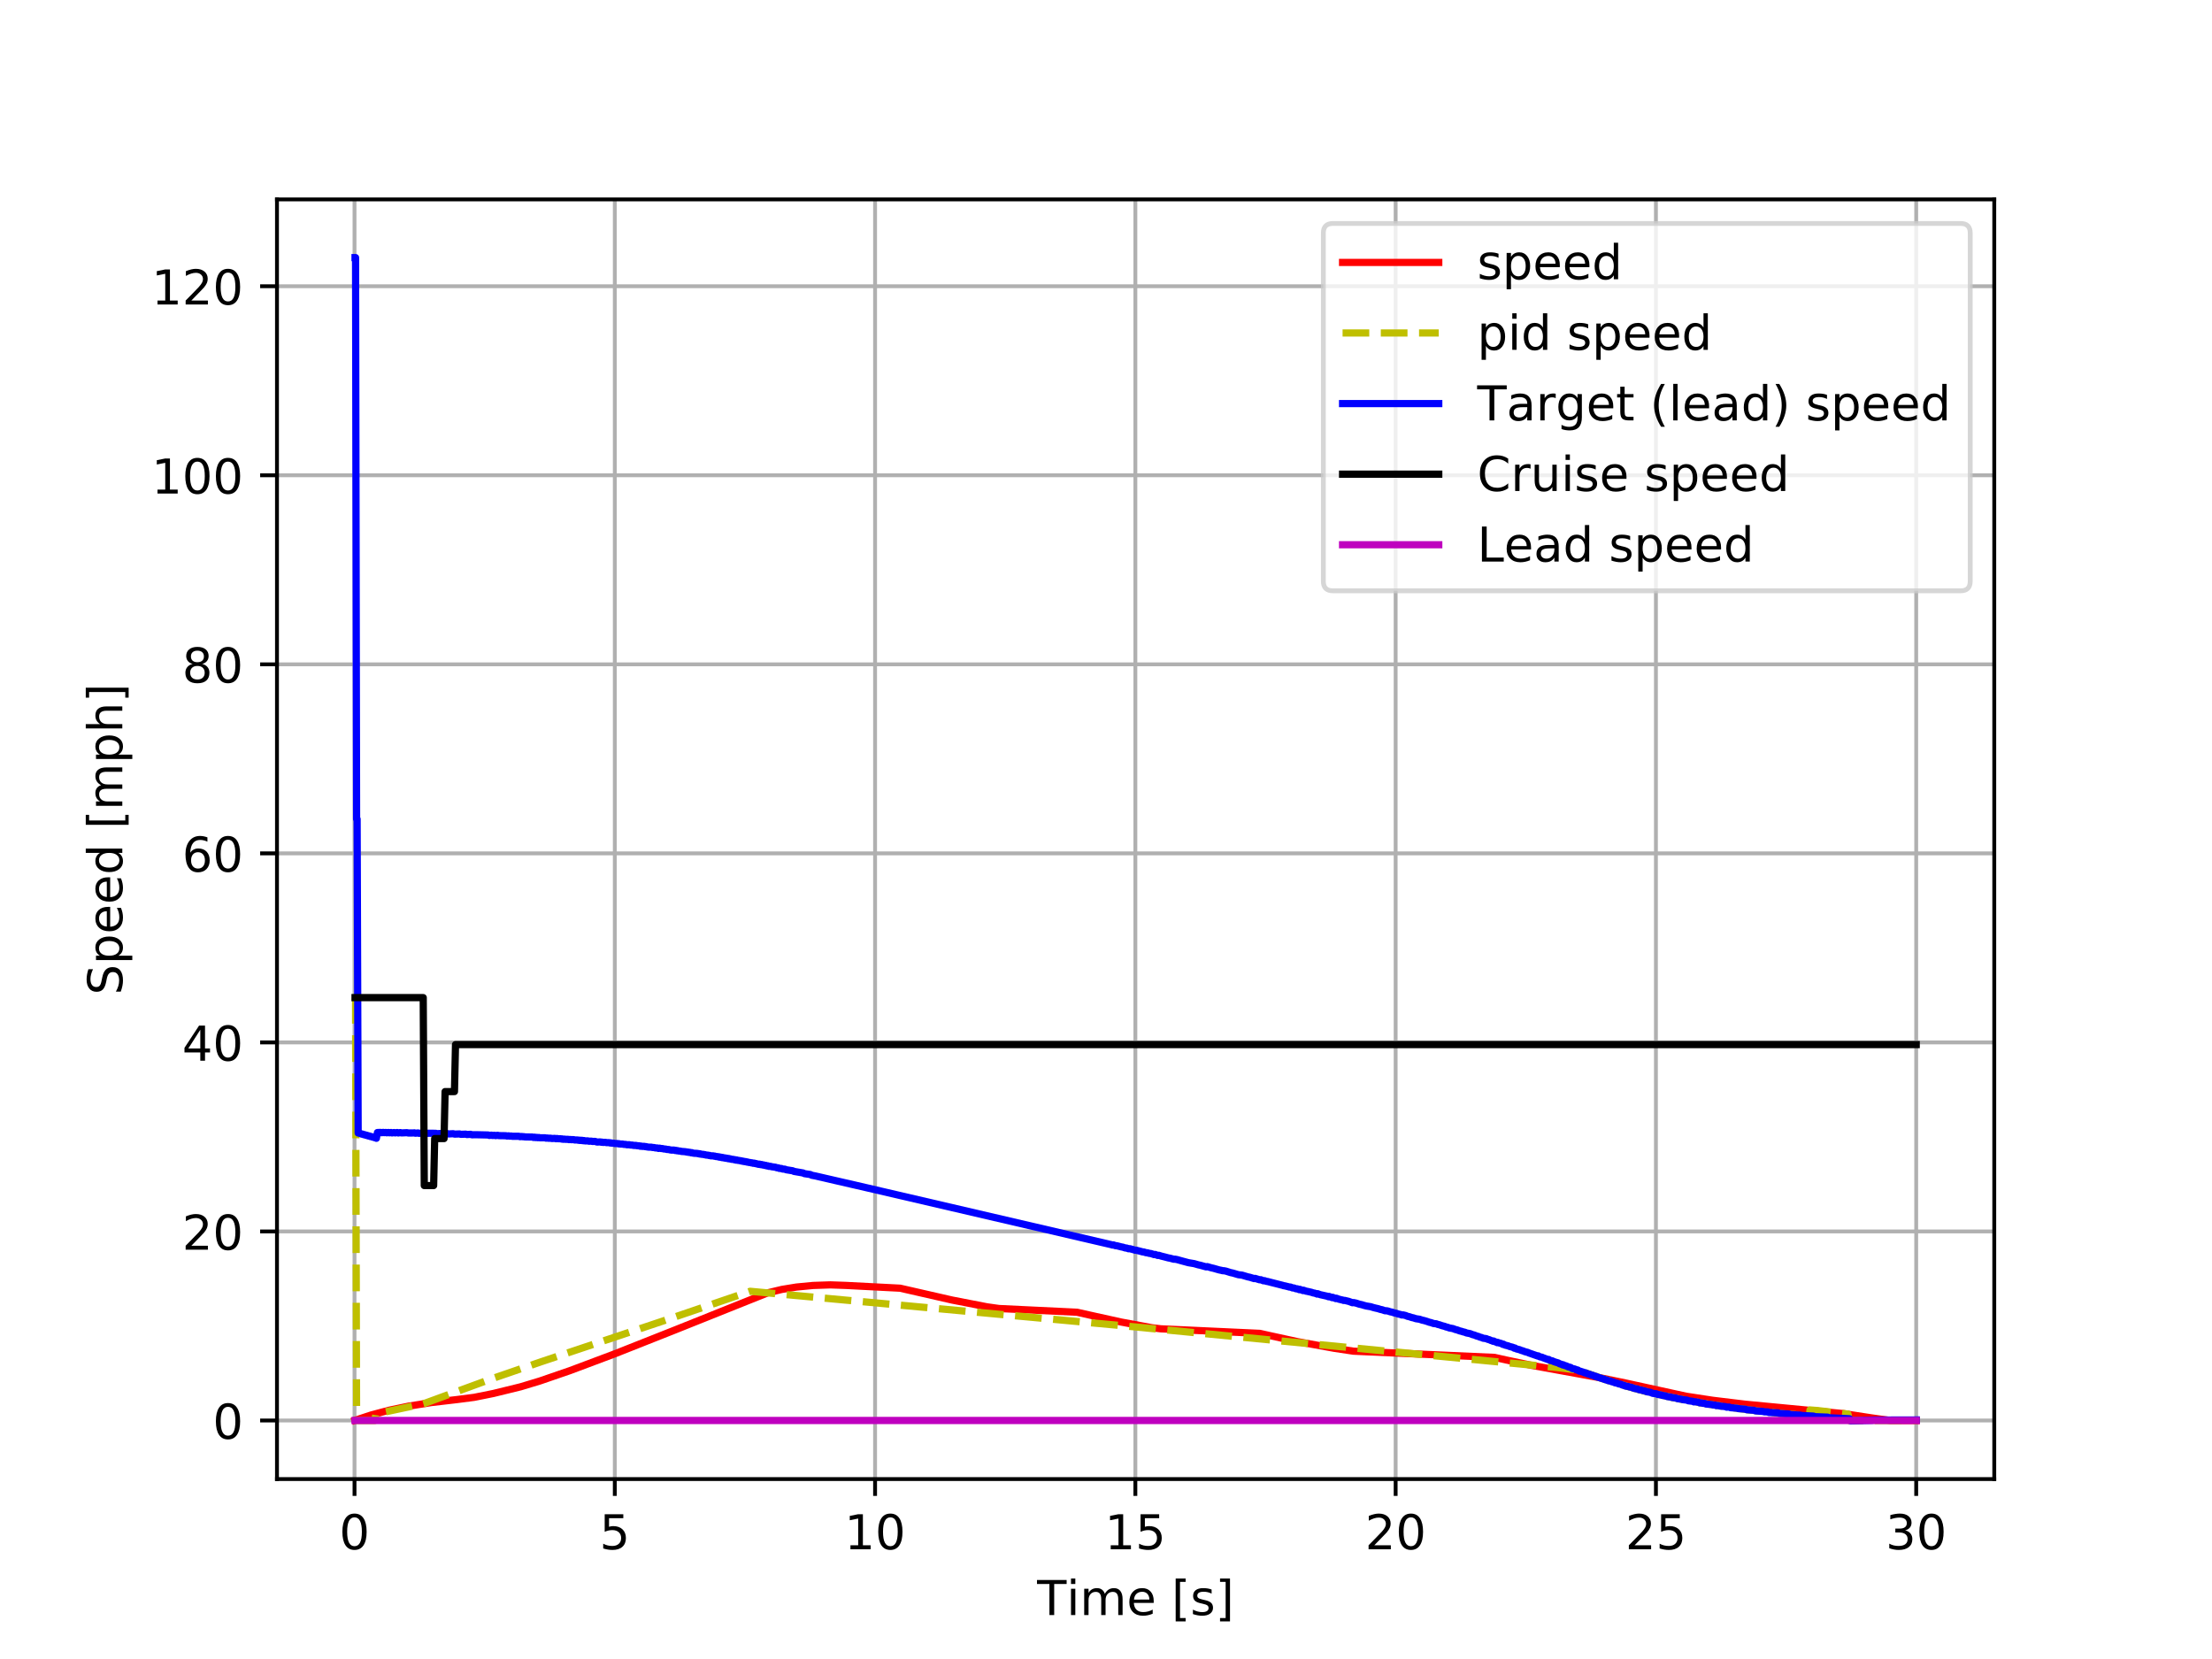 <?xml version="1.0" encoding="utf-8" standalone="no"?>
<!DOCTYPE svg PUBLIC "-//W3C//DTD SVG 1.1//EN"
  "http://www.w3.org/Graphics/SVG/1.1/DTD/svg11.dtd">
<!-- Created with matplotlib (http://matplotlib.org/) -->
<svg height="345pt" version="1.1" viewBox="0 0 460 345" width="460pt" xmlns="http://www.w3.org/2000/svg" xmlns:xlink="http://www.w3.org/1999/xlink">
 <defs>
  <style type="text/css">
*{stroke-linecap:butt;stroke-linejoin:round;}
  </style>
 </defs>
 <g id="figure_1">
  <g id="patch_1">
   <path d="M 0 345.6 
L 460.8 345.6 
L 460.8 0 
L 0 0 
z
" style="fill:#ffffff;"/>
  </g>
  <g id="axes_1">
   <g id="patch_2">
    <path d="M 57.6 307.584 
L 414.72 307.584 
L 414.72 41.472 
L 57.6 41.472 
z
" style="fill:#ffffff;"/>
   </g>
   <g id="matplotlib.axis_1">
    <g id="xtick_1">
     <g id="line2d_1">
      <path clip-path="url(#p51cb56674d)" d="M 73.724 307.584 
L 73.724 41.472 
" style="fill:none;stroke:#b0b0b0;stroke-linecap:square;stroke-width:0.8;"/>
     </g>
     <g id="line2d_2">
      <defs>
       <path d="M 0 0 
L 0 3.5 
" id="mf5c08ae931" style="stroke:#000000;stroke-width:0.8;"/>
      </defs>
      <g>
       <use style="stroke:#000000;stroke-width:0.8;" x="73.724" xlink:href="#mf5c08ae931" y="307.584"/>
      </g>
     </g>
     <g id="text_1">
      <!-- 0 -->
      <defs>
       <path d="M 31.781 66.406 
Q 24.172 66.406 20.328 58.906 
Q 16.5 51.422 16.5 36.375 
Q 16.5 21.391 20.328 13.891 
Q 24.172 6.391 31.781 6.391 
Q 39.453 6.391 43.281 13.891 
Q 47.125 21.391 47.125 36.375 
Q 47.125 51.422 43.281 58.906 
Q 39.453 66.406 31.781 66.406 
z
M 31.781 74.219 
Q 44.047 74.219 50.516 64.516 
Q 56.984 54.828 56.984 36.375 
Q 56.984 17.969 50.516 8.266 
Q 44.047 -1.422 31.781 -1.422 
Q 19.531 -1.422 13.062 8.266 
Q 6.594 17.969 6.594 36.375 
Q 6.594 54.828 13.062 64.516 
Q 19.531 74.219 31.781 74.219 
z
" id="DejaVuSans-30"/>
      </defs>
      <g transform="translate(70.543 322.182)scale(0.1 -0.1)">
       <use xlink:href="#DejaVuSans-30"/>
      </g>
     </g>
    </g>
    <g id="xtick_2">
     <g id="line2d_3">
      <path clip-path="url(#p51cb56674d)" d="M 127.852 307.584 
L 127.852 41.472 
" style="fill:none;stroke:#b0b0b0;stroke-linecap:square;stroke-width:0.8;"/>
     </g>
     <g id="line2d_4">
      <g>
       <use style="stroke:#000000;stroke-width:0.8;" x="127.852" xlink:href="#mf5c08ae931" y="307.584"/>
      </g>
     </g>
     <g id="text_2">
      <!-- 5 -->
      <defs>
       <path d="M 10.797 72.906 
L 49.516 72.906 
L 49.516 64.594 
L 19.828 64.594 
L 19.828 46.734 
Q 21.969 47.469 24.109 47.828 
Q 26.266 48.188 28.422 48.188 
Q 40.625 48.188 47.75 41.5 
Q 54.891 34.812 54.891 23.391 
Q 54.891 11.625 47.562 5.094 
Q 40.234 -1.422 26.906 -1.422 
Q 22.312 -1.422 17.547 -0.641 
Q 12.797 0.141 7.719 1.703 
L 7.719 11.625 
Q 12.109 9.234 16.797 8.062 
Q 21.484 6.891 26.703 6.891 
Q 35.156 6.891 40.078 11.328 
Q 45.016 15.766 45.016 23.391 
Q 45.016 31 40.078 35.438 
Q 35.156 39.891 26.703 39.891 
Q 22.75 39.891 18.812 39.016 
Q 14.891 38.141 10.797 36.281 
z
" id="DejaVuSans-35"/>
      </defs>
      <g transform="translate(124.67 322.182)scale(0.1 -0.1)">
       <use xlink:href="#DejaVuSans-35"/>
      </g>
     </g>
    </g>
    <g id="xtick_3">
     <g id="line2d_5">
      <path clip-path="url(#p51cb56674d)" d="M 181.979 307.584 
L 181.979 41.472 
" style="fill:none;stroke:#b0b0b0;stroke-linecap:square;stroke-width:0.8;"/>
     </g>
     <g id="line2d_6">
      <g>
       <use style="stroke:#000000;stroke-width:0.8;" x="181.979" xlink:href="#mf5c08ae931" y="307.584"/>
      </g>
     </g>
     <g id="text_3">
      <!-- 10 -->
      <defs>
       <path d="M 12.406 8.297 
L 28.516 8.297 
L 28.516 63.922 
L 10.984 60.406 
L 10.984 69.391 
L 28.422 72.906 
L 38.281 72.906 
L 38.281 8.297 
L 54.391 8.297 
L 54.391 0 
L 12.406 0 
z
" id="DejaVuSans-31"/>
      </defs>
      <g transform="translate(175.616 322.182)scale(0.1 -0.1)">
       <use xlink:href="#DejaVuSans-31"/>
       <use x="63.623" xlink:href="#DejaVuSans-30"/>
      </g>
     </g>
    </g>
    <g id="xtick_4">
     <g id="line2d_7">
      <path clip-path="url(#p51cb56674d)" d="M 236.106 307.584 
L 236.106 41.472 
" style="fill:none;stroke:#b0b0b0;stroke-linecap:square;stroke-width:0.8;"/>
     </g>
     <g id="line2d_8">
      <g>
       <use style="stroke:#000000;stroke-width:0.8;" x="236.106" xlink:href="#mf5c08ae931" y="307.584"/>
      </g>
     </g>
     <g id="text_4">
      <!-- 15 -->
      <g transform="translate(229.743 322.182)scale(0.1 -0.1)">
       <use xlink:href="#DejaVuSans-31"/>
       <use x="63.623" xlink:href="#DejaVuSans-35"/>
      </g>
     </g>
    </g>
    <g id="xtick_5">
     <g id="line2d_9">
      <path clip-path="url(#p51cb56674d)" d="M 290.233 307.584 
L 290.233 41.472 
" style="fill:none;stroke:#b0b0b0;stroke-linecap:square;stroke-width:0.8;"/>
     </g>
     <g id="line2d_10">
      <g>
       <use style="stroke:#000000;stroke-width:0.8;" x="290.233" xlink:href="#mf5c08ae931" y="307.584"/>
      </g>
     </g>
     <g id="text_5">
      <!-- 20 -->
      <defs>
       <path d="M 19.188 8.297 
L 53.609 8.297 
L 53.609 0 
L 7.328 0 
L 7.328 8.297 
Q 12.938 14.109 22.625 23.891 
Q 32.328 33.688 34.812 36.531 
Q 39.547 41.844 41.422 45.531 
Q 43.312 49.219 43.312 52.781 
Q 43.312 58.594 39.234 62.25 
Q 35.156 65.922 28.609 65.922 
Q 23.969 65.922 18.812 64.312 
Q 13.672 62.703 7.812 59.422 
L 7.812 69.391 
Q 13.766 71.781 18.938 73 
Q 24.125 74.219 28.422 74.219 
Q 39.75 74.219 46.484 68.547 
Q 53.219 62.891 53.219 53.422 
Q 53.219 48.922 51.531 44.891 
Q 49.859 40.875 45.406 35.406 
Q 44.188 33.984 37.641 27.219 
Q 31.109 20.453 19.188 8.297 
z
" id="DejaVuSans-32"/>
      </defs>
      <g transform="translate(283.871 322.182)scale(0.1 -0.1)">
       <use xlink:href="#DejaVuSans-32"/>
       <use x="63.623" xlink:href="#DejaVuSans-30"/>
      </g>
     </g>
    </g>
    <g id="xtick_6">
     <g id="line2d_11">
      <path clip-path="url(#p51cb56674d)" d="M 344.36 307.584 
L 344.36 41.472 
" style="fill:none;stroke:#b0b0b0;stroke-linecap:square;stroke-width:0.8;"/>
     </g>
     <g id="line2d_12">
      <g>
       <use style="stroke:#000000;stroke-width:0.8;" x="344.36" xlink:href="#mf5c08ae931" y="307.584"/>
      </g>
     </g>
     <g id="text_6">
      <!-- 25 -->
      <g transform="translate(337.998 322.182)scale(0.1 -0.1)">
       <use xlink:href="#DejaVuSans-32"/>
       <use x="63.623" xlink:href="#DejaVuSans-35"/>
      </g>
     </g>
    </g>
    <g id="xtick_7">
     <g id="line2d_13">
      <path clip-path="url(#p51cb56674d)" d="M 398.487 307.584 
L 398.487 41.472 
" style="fill:none;stroke:#b0b0b0;stroke-linecap:square;stroke-width:0.8;"/>
     </g>
     <g id="line2d_14">
      <g>
       <use style="stroke:#000000;stroke-width:0.8;" x="398.487" xlink:href="#mf5c08ae931" y="307.584"/>
      </g>
     </g>
     <g id="text_7">
      <!-- 30 -->
      <defs>
       <path d="M 40.578 39.312 
Q 47.656 37.797 51.625 33 
Q 55.609 28.219 55.609 21.188 
Q 55.609 10.406 48.188 4.484 
Q 40.766 -1.422 27.094 -1.422 
Q 22.516 -1.422 17.656 -0.516 
Q 12.797 0.391 7.625 2.203 
L 7.625 11.719 
Q 11.719 9.328 16.594 8.109 
Q 21.484 6.891 26.812 6.891 
Q 36.078 6.891 40.938 10.547 
Q 45.797 14.203 45.797 21.188 
Q 45.797 27.641 41.281 31.266 
Q 36.766 34.906 28.719 34.906 
L 20.219 34.906 
L 20.219 43.016 
L 29.109 43.016 
Q 36.375 43.016 40.234 45.922 
Q 44.094 48.828 44.094 54.297 
Q 44.094 59.906 40.109 62.906 
Q 36.141 65.922 28.719 65.922 
Q 24.656 65.922 20.016 65.031 
Q 15.375 64.156 9.812 62.312 
L 9.812 71.094 
Q 15.438 72.656 20.344 73.438 
Q 25.25 74.219 29.594 74.219 
Q 40.828 74.219 47.359 69.109 
Q 53.906 64.016 53.906 55.328 
Q 53.906 49.266 50.438 45.094 
Q 46.969 40.922 40.578 39.312 
z
" id="DejaVuSans-33"/>
      </defs>
      <g transform="translate(392.125 322.182)scale(0.1 -0.1)">
       <use xlink:href="#DejaVuSans-33"/>
       <use x="63.623" xlink:href="#DejaVuSans-30"/>
      </g>
     </g>
    </g>
    <g id="text_8">
     <!-- Time [s] -->
     <defs>
      <path d="M -0.297 72.906 
L 61.375 72.906 
L 61.375 64.594 
L 35.5 64.594 
L 35.5 0 
L 25.594 0 
L 25.594 64.594 
L -0.297 64.594 
z
" id="DejaVuSans-54"/>
      <path d="M 9.422 54.688 
L 18.406 54.688 
L 18.406 0 
L 9.422 0 
z
M 9.422 75.984 
L 18.406 75.984 
L 18.406 64.594 
L 9.422 64.594 
z
" id="DejaVuSans-69"/>
      <path d="M 52 44.188 
Q 55.375 50.25 60.062 53.125 
Q 64.75 56 71.094 56 
Q 79.641 56 84.281 50.016 
Q 88.922 44.047 88.922 33.016 
L 88.922 0 
L 79.891 0 
L 79.891 32.719 
Q 79.891 40.578 77.094 44.375 
Q 74.312 48.188 68.609 48.188 
Q 61.625 48.188 57.562 43.547 
Q 53.516 38.922 53.516 30.906 
L 53.516 0 
L 44.484 0 
L 44.484 32.719 
Q 44.484 40.625 41.703 44.406 
Q 38.922 48.188 33.109 48.188 
Q 26.219 48.188 22.156 43.531 
Q 18.109 38.875 18.109 30.906 
L 18.109 0 
L 9.078 0 
L 9.078 54.688 
L 18.109 54.688 
L 18.109 46.188 
Q 21.188 51.219 25.484 53.609 
Q 29.781 56 35.688 56 
Q 41.656 56 45.828 52.969 
Q 50 49.953 52 44.188 
z
" id="DejaVuSans-6d"/>
      <path d="M 56.203 29.594 
L 56.203 25.203 
L 14.891 25.203 
Q 15.484 15.922 20.484 11.062 
Q 25.484 6.203 34.422 6.203 
Q 39.594 6.203 44.453 7.469 
Q 49.312 8.734 54.109 11.281 
L 54.109 2.781 
Q 49.266 0.734 44.188 -0.344 
Q 39.109 -1.422 33.891 -1.422 
Q 20.797 -1.422 13.156 6.188 
Q 5.516 13.812 5.516 26.812 
Q 5.516 40.234 12.766 48.109 
Q 20.016 56 32.328 56 
Q 43.359 56 49.781 48.891 
Q 56.203 41.797 56.203 29.594 
z
M 47.219 32.234 
Q 47.125 39.594 43.094 43.984 
Q 39.062 48.391 32.422 48.391 
Q 24.906 48.391 20.391 44.141 
Q 15.875 39.891 15.188 32.172 
z
" id="DejaVuSans-65"/>
      <path id="DejaVuSans-20"/>
      <path d="M 8.594 75.984 
L 29.297 75.984 
L 29.297 69 
L 17.578 69 
L 17.578 -6.203 
L 29.297 -6.203 
L 29.297 -13.188 
L 8.594 -13.188 
z
" id="DejaVuSans-5b"/>
      <path d="M 44.281 53.078 
L 44.281 44.578 
Q 40.484 46.531 36.375 47.5 
Q 32.281 48.484 27.875 48.484 
Q 21.188 48.484 17.844 46.438 
Q 14.5 44.391 14.5 40.281 
Q 14.5 37.156 16.891 35.375 
Q 19.281 33.594 26.516 31.984 
L 29.594 31.297 
Q 39.156 29.25 43.188 25.516 
Q 47.219 21.781 47.219 15.094 
Q 47.219 7.469 41.188 3.016 
Q 35.156 -1.422 24.609 -1.422 
Q 20.219 -1.422 15.453 -0.562 
Q 10.688 0.297 5.422 2 
L 5.422 11.281 
Q 10.406 8.688 15.234 7.391 
Q 20.062 6.109 24.812 6.109 
Q 31.156 6.109 34.562 8.281 
Q 37.984 10.453 37.984 14.406 
Q 37.984 18.062 35.516 20.016 
Q 33.062 21.969 24.703 23.781 
L 21.578 24.516 
Q 13.234 26.266 9.516 29.906 
Q 5.812 33.547 5.812 39.891 
Q 5.812 47.609 11.281 51.797 
Q 16.75 56 26.812 56 
Q 31.781 56 36.172 55.266 
Q 40.578 54.547 44.281 53.078 
z
" id="DejaVuSans-73"/>
      <path d="M 30.422 75.984 
L 30.422 -13.188 
L 9.719 -13.188 
L 9.719 -6.203 
L 21.391 -6.203 
L 21.391 69 
L 9.719 69 
L 9.719 75.984 
z
" id="DejaVuSans-5d"/>
     </defs>
     <g transform="translate(215.677 335.861)scale(0.1 -0.1)">
      <use xlink:href="#DejaVuSans-54"/>
      <use x="61.037" xlink:href="#DejaVuSans-69"/>
      <use x="88.82" xlink:href="#DejaVuSans-6d"/>
      <use x="186.232" xlink:href="#DejaVuSans-65"/>
      <use x="247.756" xlink:href="#DejaVuSans-20"/>
      <use x="279.543" xlink:href="#DejaVuSans-5b"/>
      <use x="318.557" xlink:href="#DejaVuSans-73"/>
      <use x="370.656" xlink:href="#DejaVuSans-5d"/>
     </g>
    </g>
   </g>
   <g id="matplotlib.axis_2">
    <g id="ytick_1">
     <g id="line2d_15">
      <path clip-path="url(#p51cb56674d)" d="M 57.6 295.4 
L 414.72 295.4 
" style="fill:none;stroke:#b0b0b0;stroke-linecap:square;stroke-width:0.8;"/>
     </g>
     <g id="line2d_16">
      <defs>
       <path d="M 0 0 
L -3.5 0 
" id="mc4aa742ddd" style="stroke:#000000;stroke-width:0.8;"/>
      </defs>
      <g>
       <use style="stroke:#000000;stroke-width:0.8;" x="57.6" xlink:href="#mc4aa742ddd" y="295.4"/>
      </g>
     </g>
     <g id="text_9">
      <!-- 0 -->
      <g transform="translate(44.237 299.199)scale(0.1 -0.1)">
       <use xlink:href="#DejaVuSans-30"/>
      </g>
     </g>
    </g>
    <g id="ytick_2">
     <g id="line2d_17">
      <path clip-path="url(#p51cb56674d)" d="M 57.6 256.088 
L 414.72 256.088 
" style="fill:none;stroke:#b0b0b0;stroke-linecap:square;stroke-width:0.8;"/>
     </g>
     <g id="line2d_18">
      <g>
       <use style="stroke:#000000;stroke-width:0.8;" x="57.6" xlink:href="#mc4aa742ddd" y="256.088"/>
      </g>
     </g>
     <g id="text_10">
      <!-- 20 -->
      <g transform="translate(37.875 259.887)scale(0.1 -0.1)">
       <use xlink:href="#DejaVuSans-32"/>
       <use x="63.623" xlink:href="#DejaVuSans-30"/>
      </g>
     </g>
    </g>
    <g id="ytick_3">
     <g id="line2d_19">
      <path clip-path="url(#p51cb56674d)" d="M 57.6 216.776 
L 414.72 216.776 
" style="fill:none;stroke:#b0b0b0;stroke-linecap:square;stroke-width:0.8;"/>
     </g>
     <g id="line2d_20">
      <g>
       <use style="stroke:#000000;stroke-width:0.8;" x="57.6" xlink:href="#mc4aa742ddd" y="216.776"/>
      </g>
     </g>
     <g id="text_11">
      <!-- 40 -->
      <defs>
       <path d="M 37.797 64.312 
L 12.891 25.391 
L 37.797 25.391 
z
M 35.203 72.906 
L 47.609 72.906 
L 47.609 25.391 
L 58.016 25.391 
L 58.016 17.188 
L 47.609 17.188 
L 47.609 0 
L 37.797 0 
L 37.797 17.188 
L 4.891 17.188 
L 4.891 26.703 
z
" id="DejaVuSans-34"/>
      </defs>
      <g transform="translate(37.875 220.575)scale(0.1 -0.1)">
       <use xlink:href="#DejaVuSans-34"/>
       <use x="63.623" xlink:href="#DejaVuSans-30"/>
      </g>
     </g>
    </g>
    <g id="ytick_4">
     <g id="line2d_21">
      <path clip-path="url(#p51cb56674d)" d="M 57.6 177.463 
L 414.72 177.463 
" style="fill:none;stroke:#b0b0b0;stroke-linecap:square;stroke-width:0.8;"/>
     </g>
     <g id="line2d_22">
      <g>
       <use style="stroke:#000000;stroke-width:0.8;" x="57.6" xlink:href="#mc4aa742ddd" y="177.463"/>
      </g>
     </g>
     <g id="text_12">
      <!-- 60 -->
      <defs>
       <path d="M 33.016 40.375 
Q 26.375 40.375 22.484 35.828 
Q 18.609 31.297 18.609 23.391 
Q 18.609 15.531 22.484 10.953 
Q 26.375 6.391 33.016 6.391 
Q 39.656 6.391 43.531 10.953 
Q 47.406 15.531 47.406 23.391 
Q 47.406 31.297 43.531 35.828 
Q 39.656 40.375 33.016 40.375 
z
M 52.594 71.297 
L 52.594 62.312 
Q 48.875 64.062 45.094 64.984 
Q 41.312 65.922 37.594 65.922 
Q 27.828 65.922 22.672 59.328 
Q 17.531 52.734 16.797 39.406 
Q 19.672 43.656 24.016 45.922 
Q 28.375 48.188 33.594 48.188 
Q 44.578 48.188 50.953 41.516 
Q 57.328 34.859 57.328 23.391 
Q 57.328 12.156 50.688 5.359 
Q 44.047 -1.422 33.016 -1.422 
Q 20.359 -1.422 13.672 8.266 
Q 6.984 17.969 6.984 36.375 
Q 6.984 53.656 15.188 63.938 
Q 23.391 74.219 37.203 74.219 
Q 40.922 74.219 44.703 73.484 
Q 48.484 72.75 52.594 71.297 
z
" id="DejaVuSans-36"/>
      </defs>
      <g transform="translate(37.875 181.263)scale(0.1 -0.1)">
       <use xlink:href="#DejaVuSans-36"/>
       <use x="63.623" xlink:href="#DejaVuSans-30"/>
      </g>
     </g>
    </g>
    <g id="ytick_5">
     <g id="line2d_23">
      <path clip-path="url(#p51cb56674d)" d="M 57.6 138.151 
L 414.72 138.151 
" style="fill:none;stroke:#b0b0b0;stroke-linecap:square;stroke-width:0.8;"/>
     </g>
     <g id="line2d_24">
      <g>
       <use style="stroke:#000000;stroke-width:0.8;" x="57.6" xlink:href="#mc4aa742ddd" y="138.151"/>
      </g>
     </g>
     <g id="text_13">
      <!-- 80 -->
      <defs>
       <path d="M 31.781 34.625 
Q 24.75 34.625 20.719 30.859 
Q 16.703 27.094 16.703 20.516 
Q 16.703 13.922 20.719 10.156 
Q 24.75 6.391 31.781 6.391 
Q 38.812 6.391 42.859 10.172 
Q 46.922 13.969 46.922 20.516 
Q 46.922 27.094 42.891 30.859 
Q 38.875 34.625 31.781 34.625 
z
M 21.922 38.812 
Q 15.578 40.375 12.031 44.719 
Q 8.5 49.078 8.5 55.328 
Q 8.5 64.062 14.719 69.141 
Q 20.953 74.219 31.781 74.219 
Q 42.672 74.219 48.875 69.141 
Q 55.078 64.062 55.078 55.328 
Q 55.078 49.078 51.531 44.719 
Q 48 40.375 41.703 38.812 
Q 48.828 37.156 52.797 32.312 
Q 56.781 27.484 56.781 20.516 
Q 56.781 9.906 50.312 4.234 
Q 43.844 -1.422 31.781 -1.422 
Q 19.734 -1.422 13.25 4.234 
Q 6.781 9.906 6.781 20.516 
Q 6.781 27.484 10.781 32.312 
Q 14.797 37.156 21.922 38.812 
z
M 18.312 54.391 
Q 18.312 48.734 21.844 45.562 
Q 25.391 42.391 31.781 42.391 
Q 38.141 42.391 41.719 45.562 
Q 45.312 48.734 45.312 54.391 
Q 45.312 60.062 41.719 63.234 
Q 38.141 66.406 31.781 66.406 
Q 25.391 66.406 21.844 63.234 
Q 18.312 60.062 18.312 54.391 
z
" id="DejaVuSans-38"/>
      </defs>
      <g transform="translate(37.875 141.95)scale(0.1 -0.1)">
       <use xlink:href="#DejaVuSans-38"/>
       <use x="63.623" xlink:href="#DejaVuSans-30"/>
      </g>
     </g>
    </g>
    <g id="ytick_6">
     <g id="line2d_25">
      <path clip-path="url(#p51cb56674d)" d="M 57.6 98.839 
L 414.72 98.839 
" style="fill:none;stroke:#b0b0b0;stroke-linecap:square;stroke-width:0.8;"/>
     </g>
     <g id="line2d_26">
      <g>
       <use style="stroke:#000000;stroke-width:0.8;" x="57.6" xlink:href="#mc4aa742ddd" y="98.839"/>
      </g>
     </g>
     <g id="text_14">
      <!-- 100 -->
      <g transform="translate(31.512 102.638)scale(0.1 -0.1)">
       <use xlink:href="#DejaVuSans-31"/>
       <use x="63.623" xlink:href="#DejaVuSans-30"/>
       <use x="127.246" xlink:href="#DejaVuSans-30"/>
      </g>
     </g>
    </g>
    <g id="ytick_7">
     <g id="line2d_27">
      <path clip-path="url(#p51cb56674d)" d="M 57.6 59.527 
L 414.72 59.527 
" style="fill:none;stroke:#b0b0b0;stroke-linecap:square;stroke-width:0.8;"/>
     </g>
     <g id="line2d_28">
      <g>
       <use style="stroke:#000000;stroke-width:0.8;" x="57.6" xlink:href="#mc4aa742ddd" y="59.527"/>
      </g>
     </g>
     <g id="text_15">
      <!-- 120 -->
      <g transform="translate(31.512 63.326)scale(0.1 -0.1)">
       <use xlink:href="#DejaVuSans-31"/>
       <use x="63.623" xlink:href="#DejaVuSans-32"/>
       <use x="127.246" xlink:href="#DejaVuSans-30"/>
      </g>
     </g>
    </g>
    <g id="text_16">
     <!-- Speed [mph] -->
     <defs>
      <path d="M 53.516 70.516 
L 53.516 60.891 
Q 47.906 63.578 42.922 64.891 
Q 37.938 66.219 33.297 66.219 
Q 25.25 66.219 20.875 63.094 
Q 16.5 59.969 16.5 54.203 
Q 16.5 49.359 19.406 46.891 
Q 22.312 44.438 30.422 42.922 
L 36.375 41.703 
Q 47.406 39.594 52.656 34.297 
Q 57.906 29 57.906 20.125 
Q 57.906 9.516 50.797 4.047 
Q 43.703 -1.422 29.984 -1.422 
Q 24.812 -1.422 18.969 -0.25 
Q 13.141 0.922 6.891 3.219 
L 6.891 13.375 
Q 12.891 10.016 18.656 8.297 
Q 24.422 6.594 29.984 6.594 
Q 38.422 6.594 43.016 9.906 
Q 47.609 13.234 47.609 19.391 
Q 47.609 24.75 44.312 27.781 
Q 41.016 30.812 33.5 32.328 
L 27.484 33.5 
Q 16.453 35.688 11.516 40.375 
Q 6.594 45.062 6.594 53.422 
Q 6.594 63.094 13.406 68.656 
Q 20.219 74.219 32.172 74.219 
Q 37.312 74.219 42.625 73.281 
Q 47.953 72.359 53.516 70.516 
z
" id="DejaVuSans-53"/>
      <path d="M 18.109 8.203 
L 18.109 -20.797 
L 9.078 -20.797 
L 9.078 54.688 
L 18.109 54.688 
L 18.109 46.391 
Q 20.953 51.266 25.266 53.625 
Q 29.594 56 35.594 56 
Q 45.562 56 51.781 48.094 
Q 58.016 40.188 58.016 27.297 
Q 58.016 14.406 51.781 6.484 
Q 45.562 -1.422 35.594 -1.422 
Q 29.594 -1.422 25.266 0.953 
Q 20.953 3.328 18.109 8.203 
z
M 48.688 27.297 
Q 48.688 37.203 44.609 42.844 
Q 40.531 48.484 33.406 48.484 
Q 26.266 48.484 22.188 42.844 
Q 18.109 37.203 18.109 27.297 
Q 18.109 17.391 22.188 11.75 
Q 26.266 6.109 33.406 6.109 
Q 40.531 6.109 44.609 11.75 
Q 48.688 17.391 48.688 27.297 
z
" id="DejaVuSans-70"/>
      <path d="M 45.406 46.391 
L 45.406 75.984 
L 54.391 75.984 
L 54.391 0 
L 45.406 0 
L 45.406 8.203 
Q 42.578 3.328 38.25 0.953 
Q 33.938 -1.422 27.875 -1.422 
Q 17.969 -1.422 11.734 6.484 
Q 5.516 14.406 5.516 27.297 
Q 5.516 40.188 11.734 48.094 
Q 17.969 56 27.875 56 
Q 33.938 56 38.25 53.625 
Q 42.578 51.266 45.406 46.391 
z
M 14.797 27.297 
Q 14.797 17.391 18.875 11.75 
Q 22.953 6.109 30.078 6.109 
Q 37.203 6.109 41.297 11.75 
Q 45.406 17.391 45.406 27.297 
Q 45.406 37.203 41.297 42.844 
Q 37.203 48.484 30.078 48.484 
Q 22.953 48.484 18.875 42.844 
Q 14.797 37.203 14.797 27.297 
z
" id="DejaVuSans-64"/>
      <path d="M 54.891 33.016 
L 54.891 0 
L 45.906 0 
L 45.906 32.719 
Q 45.906 40.484 42.875 44.328 
Q 39.844 48.188 33.797 48.188 
Q 26.516 48.188 22.312 43.547 
Q 18.109 38.922 18.109 30.906 
L 18.109 0 
L 9.078 0 
L 9.078 75.984 
L 18.109 75.984 
L 18.109 46.188 
Q 21.344 51.125 25.703 53.562 
Q 30.078 56 35.797 56 
Q 45.219 56 50.047 50.172 
Q 54.891 44.344 54.891 33.016 
z
" id="DejaVuSans-68"/>
     </defs>
     <g transform="translate(25.433 206.908)rotate(-90)scale(0.1 -0.1)">
      <use xlink:href="#DejaVuSans-53"/>
      <use x="63.477" xlink:href="#DejaVuSans-70"/>
      <use x="126.953" xlink:href="#DejaVuSans-65"/>
      <use x="188.477" xlink:href="#DejaVuSans-65"/>
      <use x="250" xlink:href="#DejaVuSans-64"/>
      <use x="313.477" xlink:href="#DejaVuSans-20"/>
      <use x="345.264" xlink:href="#DejaVuSans-5b"/>
      <use x="384.277" xlink:href="#DejaVuSans-6d"/>
      <use x="481.689" xlink:href="#DejaVuSans-70"/>
      <use x="545.166" xlink:href="#DejaVuSans-68"/>
      <use x="608.545" xlink:href="#DejaVuSans-5d"/>
     </g>
    </g>
   </g>
   <g id="line2d_29">
    <path clip-path="url(#p51cb56674d)" d="M 73.833 295.36 
L 77.189 294.254 
L 80.869 293.277 
L 84.983 292.418 
L 89.638 291.677 
L 95.051 291.045 
L 98.623 290.583 
L 102.628 289.777 
L 108.258 288.397 
L 112.263 287.187 
L 118.542 285.025 
L 127.852 281.532 
L 140.301 276.602 
L 159.678 268.844 
L 162.601 268.143 
L 165.632 267.649 
L 169.096 267.318 
L 172.669 267.198 
L 175.917 267.31 
L 187.175 267.888 
L 189.448 268.403 
L 198 270.356 
L 205.253 271.762 
L 207.743 272.113 
L 223.981 272.889 
L 226.363 273.424 
L 233.183 274.933 
L 239.57 276.116 
L 241.41 276.336 
L 261.979 277.281 
L 264.035 277.738 
L 269.881 279.014 
L 277.459 280.387 
L 281.464 280.987 
L 310.801 282.279 
L 313.183 282.811 
L 318.379 283.913 
L 333.318 286.627 
L 338.081 287.609 
L 350.639 290.354 
L 356.16 291.197 
L 362.98 292.02 
L 371.532 292.836 
L 383.44 293.978 
L 389.177 294.855 
L 393.075 295.4 
L 398.487 295.4 
L 398.487 295.4 
" style="fill:none;stroke:#ff0000;stroke-linecap:square;stroke-width:1.5;"/>
   </g>
   <g id="line2d_30">
    <path clip-path="url(#p51cb56674d)" d="M 73.833 207.433 
L 73.941 207.433 
L 74.157 295.4 
L 77.946 295.4 
L 78.163 294.029 
L 87.798 291.978 
L 88.339 291.82 
L 102.304 286.709 
L 112.588 283.171 
L 137.919 274.696 
L 155.998 268.53 
L 232.425 275.592 
L 323.684 284.379 
L 328.122 284.915 
L 333.426 286.766 
L 333.859 286.897 
L 335.916 287.55 
L 336.566 287.735 
L 338.406 288.311 
L 339.489 288.597 
L 340.463 288.882 
L 341.004 288.999 
L 342.087 289.315 
L 342.628 289.432 
L 343.386 289.623 
L 344.252 289.826 
L 344.901 289.984 
L 345.551 290.13 
L 346.2 290.277 
L 346.958 290.43 
L 347.716 290.619 
L 348.69 290.78 
L 349.448 290.964 
L 350.314 291.115 
L 351.072 291.293 
L 352.696 291.516 
L 353.562 291.735 
L 354.536 291.847 
L 355.077 291.977 
L 355.943 292.088 
L 356.376 292.174 
L 357.351 292.283 
L 358 292.419 
L 358.866 292.52 
L 359.299 292.607 
L 359.841 292.699 
L 360.274 292.75 
L 361.248 292.851 
L 361.681 292.937 
L 362.98 293.083 
L 363.413 293.171 
L 364.928 293.33 
L 365.361 293.409 
L 366.661 293.521 
L 367.094 293.599 
L 368.717 293.741 
L 369.259 293.84 
L 370.991 293.996 
L 371.424 294.071 
L 373.264 294.183 
L 373.697 294.272 
L 375.646 294.385 
L 376.295 294.51 
L 376.403 293.204 
L 376.512 293.216 
L 377.919 293.325 
L 384.306 294.065 
L 384.522 295.4 
L 398.487 295.4 
L 398.487 295.4 
" style="fill:none;stroke:#bfbf00;stroke-dasharray:5.55,2.4;stroke-dashoffset:0;stroke-width:1.5;"/>
   </g>
   <g id="line2d_31">
    <path clip-path="url(#p51cb56674d)" d="M 73.833 53.568 
L 73.941 53.568 
L 74.157 170.346 
L 74.266 170.346 
L 74.482 235.614 
L 74.699 235.614 
L 74.915 235.735 
L 75.024 235.735 
L 75.24 235.855 
L 75.457 235.855 
L 75.673 235.975 
L 75.89 235.975 
L 76.106 236.096 
L 76.323 236.096 
L 76.539 236.216 
L 76.756 236.216 
L 76.972 236.336 
L 77.189 236.336 
L 77.405 236.456 
L 77.622 236.456 
L 77.838 236.577 
L 78.163 236.577 
L 78.271 236.717 
L 78.488 235.517 
L 79.137 235.492 
L 79.354 235.556 
L 79.678 235.486 
L 79.895 235.549 
L 80.22 235.5 
L 80.436 235.572 
L 80.761 235.503 
L 80.978 235.576 
L 81.302 235.506 
L 81.519 235.599 
L 81.952 235.52 
L 82.168 235.592 
L 82.601 235.514 
L 82.818 235.605 
L 83.251 235.528 
L 83.467 235.598 
L 84.658 235.545 
L 84.875 235.614 
L 85.957 235.61 
L 86.174 235.583 
L 86.39 235.662 
L 86.931 235.606 
L 87.148 235.685 
L 87.798 235.62 
L 88.014 235.698 
L 89.421 235.664 
L 90.612 235.68 
L 90.937 235.759 
L 91.586 235.713 
L 91.803 235.715 
L 92.019 235.792 
L 92.994 235.729 
L 93.21 235.816 
L 93.86 235.779 
L 94.293 235.764 
L 94.509 235.849 
L 95.592 235.807 
L 95.808 235.893 
L 96.891 235.851 
L 97.107 235.937 
L 97.865 235.883 
L 98.082 235.981 
L 99.164 235.974 
L 101.546 236.029 
L 101.762 236.121 
L 102.195 236.063 
L 102.412 236.134 
L 102.845 236.087 
L 103.061 236.158 
L 103.494 236.092 
L 103.711 236.16 
L 105.226 236.182 
L 105.443 236.252 
L 105.768 236.206 
L 105.984 236.276 
L 106.309 236.238 
L 106.526 236.3 
L 107.933 236.299 
L 108.149 236.382 
L 108.474 236.334 
L 108.691 236.395 
L 108.907 236.366 
L 109.124 236.429 
L 110.747 236.46 
L 110.964 236.546 
L 111.18 236.483 
L 111.397 236.57 
L 111.613 236.527 
L 111.83 236.594 
L 112.046 236.551 
L 112.263 236.607 
L 113.346 236.612 
L 113.562 236.689 
L 113.779 236.647 
L 113.995 236.702 
L 114.536 236.704 
L 114.753 236.761 
L 115.402 236.732 
L 115.619 236.808 
L 115.835 236.758 
L 116.052 236.811 
L 116.593 236.814 
L 116.81 236.88 
L 116.918 236.848 
L 117.134 236.925 
L 117.351 236.882 
L 117.567 236.928 
L 118.109 236.93 
L 118.325 236.997 
L 118.542 236.956 
L 118.758 237 
L 119.3 236.994 
L 119.516 237.069 
L 120.057 237.062 
L 120.274 237.127 
L 120.382 237.095 
L 120.599 237.162 
L 120.815 237.121 
L 121.032 237.186 
L 121.14 237.154 
L 121.356 237.231 
L 121.465 237.189 
L 121.681 237.266 
L 122.222 237.247 
L 122.439 237.324 
L 122.98 237.306 
L 123.197 237.372 
L 123.738 237.355 
L 123.954 237.431 
L 124.171 237.498 
L 124.82 237.468 
L 125.037 237.535 
L 125.145 237.503 
L 125.362 237.57 
L 125.903 237.552 
L 126.12 237.618 
L 126.661 237.622 
L 126.877 237.688 
L 126.986 237.656 
L 127.202 237.723 
L 127.635 237.736 
L 127.852 237.803 
L 128.393 237.806 
L 128.609 237.872 
L 128.718 237.841 
L 128.934 237.907 
L 129.475 237.91 
L 129.692 237.977 
L 130.125 237.991 
L 130.341 238.058 
L 130.883 238.05 
L 131.099 238.117 
L 131.532 238.131 
L 131.749 238.198 
L 132.29 238.201 
L 132.507 238.268 
L 132.94 238.282 
L 133.156 238.37 
L 133.264 238.328 
L 133.481 238.394 
L 134.022 238.398 
L 134.239 238.465 
L 134.347 238.444 
L 134.563 238.511 
L 134.888 238.557 
L 135.429 238.561 
L 135.646 238.617 
L 136.079 238.652 
L 136.295 238.719 
L 136.728 238.734 
L 136.945 238.822 
L 137.161 238.77 
L 137.378 238.826 
L 137.811 238.862 
L 138.028 238.929 
L 138.461 238.965 
L 138.677 239.032 
L 139.11 239.057 
L 139.327 239.124 
L 139.651 239.17 
L 140.193 239.165 
L 140.409 239.253 
L 140.517 239.221 
L 140.734 239.299 
L 140.842 239.268 
L 141.059 239.346 
L 141.492 239.382 
L 141.708 239.449 
L 142.141 239.476 
L 142.574 239.512 
L 142.791 239.579 
L 142.899 239.559 
L 143.115 239.626 
L 143.224 239.606 
L 143.44 239.673 
L 143.548 239.652 
L 143.765 239.741 
L 143.873 239.699 
L 144.09 239.788 
L 144.415 239.835 
L 144.956 239.851 
L 145.172 239.919 
L 145.281 239.898 
L 145.497 239.987 
L 145.605 239.945 
L 145.822 240.034 
L 146.255 240.061 
L 146.471 240.128 
L 146.58 240.108 
L 146.796 240.197 
L 147.229 240.224 
L 147.446 240.292 
L 147.554 240.272 
L 147.77 240.361 
L 148.312 240.369 
L 148.528 240.435 
L 148.636 240.416 
L 148.853 240.505 
L 149.286 240.532 
L 149.502 240.622 
L 149.611 240.58 
L 149.827 240.669 
L 149.935 240.649 
L 150.152 240.739 
L 150.26 240.697 
L 150.477 240.786 
L 150.585 240.766 
L 150.802 240.845 
L 150.91 240.814 
L 151.126 240.893 
L 151.235 240.873 
L 151.451 240.963 
L 151.559 240.921 
L 151.776 241.011 
L 151.884 240.991 
L 152.101 241.081 
L 152.534 241.109 
L 152.75 241.188 
L 152.858 241.169 
L 153.075 241.258 
L 153.183 241.217 
L 153.4 241.296 
L 153.833 241.347 
L 154.049 241.414 
L 154.157 241.395 
L 154.374 241.485 
L 154.482 241.465 
L 154.699 241.545 
L 154.807 241.526 
L 155.023 241.593 
L 155.132 241.574 
L 155.348 241.664 
L 155.456 241.645 
L 155.673 241.724 
L 156.106 241.776 
L 156.322 241.844 
L 156.431 241.824 
L 156.647 241.915 
L 156.864 241.887 
L 157.08 241.977 
L 157.189 241.958 
L 157.405 242.048 
L 157.513 242.039 
L 157.73 242.13 
L 157.946 242.09 
L 158.163 242.191 
L 158.379 242.166 
L 158.596 242.264 
L 158.812 242.259 
L 159.029 242.359 
L 159.245 242.344 
L 159.462 242.453 
L 159.678 242.439 
L 159.895 242.548 
L 160.22 242.538 
L 160.436 242.622 
L 161.302 242.741 
L 161.519 242.847 
L 161.843 242.859 
L 162.06 242.976 
L 162.493 242.991 
L 162.709 243.107 
L 163.251 243.138 
L 163.467 243.252 
L 164.875 243.474 
L 165.091 243.597 
L 167.04 243.93 
L 167.256 244.062 
L 168.555 244.254 
L 168.772 244.396 
L 169.529 244.539 
L 180.247 247.006 
L 231.234 258.868 
L 231.343 258.918 
L 231.559 258.888 
L 231.992 259.057 
L 232.209 259.052 
L 233.183 259.302 
L 233.508 259.357 
L 233.833 259.467 
L 234.049 259.535 
L 234.266 259.531 
L 234.699 259.693 
L 234.915 259.664 
L 235.565 259.84 
L 235.889 259.934 
L 236.106 259.994 
L 236.322 259.999 
L 237.405 260.28 
L 237.621 260.349 
L 237.838 260.347 
L 238.163 260.459 
L 238.379 260.519 
L 238.596 260.518 
L 238.92 260.63 
L 239.354 260.689 
L 239.678 260.793 
L 240.003 260.906 
L 240.22 260.87 
L 240.761 261.079 
L 240.977 261.044 
L 241.519 261.219 
L 242.168 261.378 
L 242.926 261.582 
L 243.359 261.662 
L 244.117 261.868 
L 244.333 261.852 
L 244.766 261.933 
L 245.632 262.177 
L 247.148 262.585 
L 248.339 262.783 
L 249.205 263.032 
L 249.638 263.123 
L 250.828 263.458 
L 251.045 263.401 
L 251.911 263.655 
L 252.344 263.748 
L 253.535 264.089 
L 253.968 264.174 
L 254.293 264.26 
L 254.509 264.252 
L 254.942 264.338 
L 255.916 264.646 
L 256.349 264.733 
L 257.54 265.084 
L 258.298 265.175 
L 259.489 265.531 
L 259.922 265.62 
L 260.788 265.889 
L 261.004 265.846 
L 261.979 266.15 
L 262.195 266.124 
L 262.736 266.347 
L 262.953 266.321 
L 263.386 266.47 
L 263.602 266.494 
L 264.36 266.693 
L 264.793 266.801 
L 265.551 266.993 
L 265.984 267.103 
L 266.742 267.296 
L 266.958 267.372 
L 267.175 267.399 
L 267.933 267.587 
L 268.149 267.662 
L 268.366 267.647 
L 268.799 267.835 
L 269.015 267.821 
L 269.556 268.025 
L 269.773 268.011 
L 270.206 268.2 
L 270.314 268.126 
L 270.964 268.384 
L 271.072 268.31 
L 271.613 268.508 
L 271.83 268.541 
L 272.696 268.735 
L 273.129 268.882 
L 273.345 268.908 
L 273.778 269.047 
L 273.887 269.109 
L 273.995 269.027 
L 274.536 269.229 
L 275.943 269.543 
L 276.268 269.668 
L 276.376 269.595 
L 277.026 269.854 
L 277.134 269.782 
L 277.784 270.05 
L 277.892 269.97 
L 278.433 270.176 
L 279.299 270.382 
L 279.408 270.438 
L 279.624 270.422 
L 280.49 270.631 
L 281.248 270.912 
L 281.464 270.874 
L 282.006 270.989 
L 282.655 271.204 
L 283.196 271.32 
L 283.738 271.486 
L 284.171 271.595 
L 285.037 271.737 
L 285.578 271.906 
L 286.011 272.017 
L 286.552 272.136 
L 287.094 272.308 
L 287.418 272.368 
L 288.068 272.594 
L 288.284 272.571 
L 288.609 272.631 
L 289.15 272.807 
L 289.475 272.868 
L 290.016 273.045 
L 290.341 273.106 
L 290.883 273.284 
L 291.207 273.347 
L 291.532 273.464 
L 291.749 273.437 
L 292.29 273.562 
L 292.723 273.744 
L 293.048 273.807 
L 293.589 273.991 
L 293.914 274.055 
L 294.455 274.233 
L 295.213 274.346 
L 295.754 274.534 
L 296.079 274.599 
L 296.512 274.723 
L 296.728 274.789 
L 297.27 274.98 
L 297.594 275.047 
L 298.136 275.24 
L 298.677 275.289 
L 299.002 275.424 
L 299.326 275.492 
L 299.868 275.682 
L 300.409 275.82 
L 300.734 275.951 
L 301.058 276.02 
L 301.383 276.152 
L 302.141 276.286 
L 302.682 276.491 
L 303.007 276.562 
L 303.548 276.769 
L 303.873 276.841 
L 304.306 276.979 
L 304.631 277.051 
L 304.956 277.19 
L 305.713 277.337 
L 306.255 277.553 
L 306.579 277.627 
L 307.121 277.846 
L 307.445 277.922 
L 307.77 278.067 
L 308.095 278.143 
L 308.42 278.29 
L 309.069 278.375 
L 309.394 278.525 
L 309.719 278.603 
L 310.044 278.761 
L 310.368 278.846 
L 310.477 278.925 
L 310.585 278.863 
L 310.91 279.029 
L 311.234 279.128 
L 311.343 279.214 
L 311.451 279.153 
L 311.667 279.246 
L 312.209 279.39 
L 312.533 279.578 
L 312.642 279.524 
L 312.966 279.719 
L 313.616 279.879 
L 313.941 280.012 
L 314.59 280.176 
L 314.915 280.369 
L 315.023 280.319 
L 315.348 280.514 
L 315.998 280.677 
L 316.322 280.815 
L 316.755 280.941 
L 317.08 281.078 
L 317.73 281.248 
L 317.946 281.355 
L 318.271 281.467 
L 319.786 281.997 
L 319.895 281.96 
L 320.219 282.164 
L 320.652 282.236 
L 320.869 282.343 
L 321.194 282.46 
L 321.952 282.743 
L 322.06 282.703 
L 322.385 282.918 
L 322.818 282.994 
L 323.034 283.11 
L 323.359 283.23 
L 323.575 283.297 
L 324.008 283.422 
L 324.333 283.604 
L 324.766 283.734 
L 324.983 283.85 
L 325.091 283.816 
L 325.307 283.933 
L 325.74 284.062 
L 326.173 284.264 
L 326.606 284.359 
L 326.931 284.592 
L 327.472 284.691 
L 327.689 284.814 
L 327.797 284.817 
L 328.014 284.937 
L 328.122 284.906 
L 328.447 285.143 
L 328.663 285.153 
L 328.88 285.235 
L 329.313 285.368 
L 329.529 285.488 
L 329.638 285.453 
L 329.854 285.576 
L 329.962 285.58 
L 330.179 285.7 
L 330.612 285.795 
L 330.828 285.915 
L 331.261 286.01 
L 331.478 286.13 
L 331.586 286.134 
L 331.803 286.257 
L 331.911 286.222 
L 332.127 286.342 
L 332.56 286.476 
L 332.777 286.557 
L 333.21 286.688 
L 333.426 286.772 
L 333.535 286.776 
L 333.751 286.896 
L 334.184 286.991 
L 334.401 287.111 
L 334.942 287.213 
L 335.159 287.333 
L 335.592 287.428 
L 335.808 287.552 
L 336.349 287.654 
L 336.566 287.77 
L 337.107 287.879 
L 337.324 288.003 
L 337.757 288.101 
L 337.973 288.225 
L 338.623 288.337 
L 338.839 288.421 
L 339.38 288.527 
L 339.597 288.651 
L 339.705 288.658 
L 339.922 288.745 
L 340.571 288.857 
L 340.788 288.985 
L 341.437 289.097 
L 341.654 289.184 
L 342.195 289.293 
L 342.412 289.417 
L 343.169 289.54 
L 343.386 289.627 
L 343.711 289.759 
L 344.468 289.845 
L 344.685 289.969 
L 345.443 290.089 
L 345.659 290.172 
L 346.417 290.291 
L 346.633 290.412 
L 347.5 290.535 
L 347.716 290.619 
L 348.582 290.738 
L 348.799 290.859 
L 349.665 290.975 
L 349.881 291.054 
L 350.855 291.174 
L 351.072 291.299 
L 352.046 291.415 
L 352.263 291.536 
L 352.587 291.509 
L 353.237 291.61 
L 353.453 291.731 
L 353.887 291.749 
L 354.103 291.828 
L 354.536 291.847 
L 354.753 291.968 
L 355.943 292.088 
L 356.268 292.17 
L 356.701 292.189 
L 356.918 292.306 
L 357.242 292.279 
L 357.784 292.408 
L 358.866 292.52 
L 359.083 292.637 
L 359.407 292.606 
L 359.624 292.614 
L 359.841 292.735 
L 361.248 292.851 
L 361.464 292.929 
L 362.98 293.046 
L 363.196 293.163 
L 364.82 293.287 
L 365.037 293.4 
L 366.661 293.521 
L 366.877 293.595 
L 367.635 293.618 
L 367.851 293.732 
L 369.8 293.812 
L 370.016 293.93 
L 372.073 294.054 
L 372.29 294.167 
L 374.455 294.291 
L 374.671 294.362 
L 377.161 294.489 
L 377.378 294.603 
L 380.084 294.707 
L 380.301 294.824 
L 384.631 295.039 
L 384.847 295.466 
L 389.286 295.356 
L 389.61 295.312 
L 398.487 295.29 
L 398.487 295.29 
" style="fill:none;stroke:#0000ff;stroke-linecap:square;stroke-width:1.5;"/>
   </g>
   <g id="line2d_32">
    <path clip-path="url(#p51cb56674d)" d="M 73.833 207.461 
L 88.014 207.461 
L 88.231 246.545 
L 90.179 246.545 
L 90.396 236.774 
L 92.344 236.774 
L 92.561 227.003 
L 94.509 227.003 
L 94.726 217.232 
L 398.487 217.232 
L 398.487 217.232 
" style="fill:none;stroke:#000000;stroke-linecap:square;stroke-width:1.5;"/>
   </g>
   <g id="line2d_33">
    <path clip-path="url(#p51cb56674d)" d="M 73.833 295.4 
L 398.487 295.4 
L 398.487 295.4 
" style="fill:none;stroke:#bf00bf;stroke-linecap:square;stroke-width:1.5;"/>
   </g>
   <g id="patch_3">
    <path d="M 57.6 307.584 
L 57.6 41.472 
" style="fill:none;stroke:#000000;stroke-linecap:square;stroke-linejoin:miter;stroke-width:0.8;"/>
   </g>
   <g id="patch_4">
    <path d="M 414.72 307.584 
L 414.72 41.472 
" style="fill:none;stroke:#000000;stroke-linecap:square;stroke-linejoin:miter;stroke-width:0.8;"/>
   </g>
   <g id="patch_5">
    <path d="M 57.6 307.584 
L 414.72 307.584 
" style="fill:none;stroke:#000000;stroke-linecap:square;stroke-linejoin:miter;stroke-width:0.8;"/>
   </g>
   <g id="patch_6">
    <path d="M 57.6 41.472 
L 414.72 41.472 
" style="fill:none;stroke:#000000;stroke-linecap:square;stroke-linejoin:miter;stroke-width:0.8;"/>
   </g>
   <g id="legend_1">
    <g id="patch_7">
     <path d="M 277.198 122.863 
L 407.72 122.863 
Q 409.72 122.863 409.72 120.863 
L 409.72 48.472 
Q 409.72 46.472 407.72 46.472 
L 277.198 46.472 
Q 275.198 46.472 275.198 48.472 
L 275.198 120.863 
Q 275.198 122.863 277.198 122.863 
z
" style="fill:#ffffff;opacity:0.8;stroke:#cccccc;stroke-linejoin:miter;"/>
    </g>
    <g id="line2d_34">
     <path d="M 279.198 54.57 
L 299.198 54.57 
" style="fill:none;stroke:#ff0000;stroke-linecap:square;stroke-width:1.5;"/>
    </g>
    <g id="line2d_35"/>
    <g id="text_17">
     <!-- speed -->
     <g transform="translate(307.198 58.07)scale(0.1 -0.1)">
      <use xlink:href="#DejaVuSans-73"/>
      <use x="52.1" xlink:href="#DejaVuSans-70"/>
      <use x="115.576" xlink:href="#DejaVuSans-65"/>
      <use x="177.1" xlink:href="#DejaVuSans-65"/>
      <use x="238.623" xlink:href="#DejaVuSans-64"/>
     </g>
    </g>
    <g id="line2d_36">
     <path d="M 279.198 69.249 
L 299.198 69.249 
" style="fill:none;stroke:#bfbf00;stroke-dasharray:5.55,2.4;stroke-dashoffset:0;stroke-width:1.5;"/>
    </g>
    <g id="line2d_37"/>
    <g id="text_18">
     <!-- pid speed -->
     <g transform="translate(307.198 72.749)scale(0.1 -0.1)">
      <use xlink:href="#DejaVuSans-70"/>
      <use x="63.477" xlink:href="#DejaVuSans-69"/>
      <use x="91.26" xlink:href="#DejaVuSans-64"/>
      <use x="154.736" xlink:href="#DejaVuSans-20"/>
      <use x="186.523" xlink:href="#DejaVuSans-73"/>
      <use x="238.623" xlink:href="#DejaVuSans-70"/>
      <use x="302.1" xlink:href="#DejaVuSans-65"/>
      <use x="363.623" xlink:href="#DejaVuSans-65"/>
      <use x="425.146" xlink:href="#DejaVuSans-64"/>
     </g>
    </g>
    <g id="line2d_38">
     <path d="M 279.198 83.927 
L 299.198 83.927 
" style="fill:none;stroke:#0000ff;stroke-linecap:square;stroke-width:1.5;"/>
    </g>
    <g id="line2d_39"/>
    <g id="text_19">
     <!-- Target (lead) speed -->
     <defs>
      <path d="M 34.281 27.484 
Q 23.391 27.484 19.188 25 
Q 14.984 22.516 14.984 16.5 
Q 14.984 11.719 18.141 8.906 
Q 21.297 6.109 26.703 6.109 
Q 34.188 6.109 38.703 11.406 
Q 43.219 16.703 43.219 25.484 
L 43.219 27.484 
z
M 52.203 31.203 
L 52.203 0 
L 43.219 0 
L 43.219 8.297 
Q 40.141 3.328 35.547 0.953 
Q 30.953 -1.422 24.312 -1.422 
Q 15.922 -1.422 10.953 3.297 
Q 6 8.016 6 15.922 
Q 6 25.141 12.172 29.828 
Q 18.359 34.516 30.609 34.516 
L 43.219 34.516 
L 43.219 35.406 
Q 43.219 41.609 39.141 45 
Q 35.062 48.391 27.688 48.391 
Q 23 48.391 18.547 47.266 
Q 14.109 46.141 10.016 43.891 
L 10.016 52.203 
Q 14.938 54.109 19.578 55.047 
Q 24.219 56 28.609 56 
Q 40.484 56 46.344 49.844 
Q 52.203 43.703 52.203 31.203 
z
" id="DejaVuSans-61"/>
      <path d="M 41.109 46.297 
Q 39.594 47.172 37.812 47.578 
Q 36.031 48 33.891 48 
Q 26.266 48 22.188 43.047 
Q 18.109 38.094 18.109 28.812 
L 18.109 0 
L 9.078 0 
L 9.078 54.688 
L 18.109 54.688 
L 18.109 46.188 
Q 20.953 51.172 25.484 53.578 
Q 30.031 56 36.531 56 
Q 37.453 56 38.578 55.875 
Q 39.703 55.766 41.062 55.516 
z
" id="DejaVuSans-72"/>
      <path d="M 45.406 27.984 
Q 45.406 37.75 41.375 43.109 
Q 37.359 48.484 30.078 48.484 
Q 22.859 48.484 18.828 43.109 
Q 14.797 37.75 14.797 27.984 
Q 14.797 18.266 18.828 12.891 
Q 22.859 7.516 30.078 7.516 
Q 37.359 7.516 41.375 12.891 
Q 45.406 18.266 45.406 27.984 
z
M 54.391 6.781 
Q 54.391 -7.172 48.188 -13.984 
Q 42 -20.797 29.203 -20.797 
Q 24.469 -20.797 20.266 -20.094 
Q 16.062 -19.391 12.109 -17.922 
L 12.109 -9.188 
Q 16.062 -11.328 19.922 -12.344 
Q 23.781 -13.375 27.781 -13.375 
Q 36.625 -13.375 41.016 -8.766 
Q 45.406 -4.156 45.406 5.172 
L 45.406 9.625 
Q 42.625 4.781 38.281 2.391 
Q 33.938 0 27.875 0 
Q 17.828 0 11.672 7.656 
Q 5.516 15.328 5.516 27.984 
Q 5.516 40.672 11.672 48.328 
Q 17.828 56 27.875 56 
Q 33.938 56 38.281 53.609 
Q 42.625 51.219 45.406 46.391 
L 45.406 54.688 
L 54.391 54.688 
z
" id="DejaVuSans-67"/>
      <path d="M 18.312 70.219 
L 18.312 54.688 
L 36.812 54.688 
L 36.812 47.703 
L 18.312 47.703 
L 18.312 18.016 
Q 18.312 11.328 20.141 9.422 
Q 21.969 7.516 27.594 7.516 
L 36.812 7.516 
L 36.812 0 
L 27.594 0 
Q 17.188 0 13.234 3.875 
Q 9.281 7.766 9.281 18.016 
L 9.281 47.703 
L 2.688 47.703 
L 2.688 54.688 
L 9.281 54.688 
L 9.281 70.219 
z
" id="DejaVuSans-74"/>
      <path d="M 31 75.875 
Q 24.469 64.656 21.281 53.656 
Q 18.109 42.672 18.109 31.391 
Q 18.109 20.125 21.312 9.062 
Q 24.516 -2 31 -13.188 
L 23.188 -13.188 
Q 15.875 -1.703 12.234 9.375 
Q 8.594 20.453 8.594 31.391 
Q 8.594 42.281 12.203 53.312 
Q 15.828 64.359 23.188 75.875 
z
" id="DejaVuSans-28"/>
      <path d="M 9.422 75.984 
L 18.406 75.984 
L 18.406 0 
L 9.422 0 
z
" id="DejaVuSans-6c"/>
      <path d="M 8.016 75.875 
L 15.828 75.875 
Q 23.141 64.359 26.781 53.312 
Q 30.422 42.281 30.422 31.391 
Q 30.422 20.453 26.781 9.375 
Q 23.141 -1.703 15.828 -13.188 
L 8.016 -13.188 
Q 14.5 -2 17.703 9.062 
Q 20.906 20.125 20.906 31.391 
Q 20.906 42.672 17.703 53.656 
Q 14.5 64.656 8.016 75.875 
z
" id="DejaVuSans-29"/>
     </defs>
     <g transform="translate(307.198 87.427)scale(0.1 -0.1)">
      <use xlink:href="#DejaVuSans-54"/>
      <use x="60.834" xlink:href="#DejaVuSans-61"/>
      <use x="122.113" xlink:href="#DejaVuSans-72"/>
      <use x="163.211" xlink:href="#DejaVuSans-67"/>
      <use x="226.688" xlink:href="#DejaVuSans-65"/>
      <use x="288.211" xlink:href="#DejaVuSans-74"/>
      <use x="327.42" xlink:href="#DejaVuSans-20"/>
      <use x="359.207" xlink:href="#DejaVuSans-28"/>
      <use x="398.221" xlink:href="#DejaVuSans-6c"/>
      <use x="426.004" xlink:href="#DejaVuSans-65"/>
      <use x="487.527" xlink:href="#DejaVuSans-61"/>
      <use x="548.807" xlink:href="#DejaVuSans-64"/>
      <use x="612.283" xlink:href="#DejaVuSans-29"/>
      <use x="651.297" xlink:href="#DejaVuSans-20"/>
      <use x="683.084" xlink:href="#DejaVuSans-73"/>
      <use x="735.184" xlink:href="#DejaVuSans-70"/>
      <use x="798.66" xlink:href="#DejaVuSans-65"/>
      <use x="860.184" xlink:href="#DejaVuSans-65"/>
      <use x="921.707" xlink:href="#DejaVuSans-64"/>
     </g>
    </g>
    <g id="line2d_40">
     <path d="M 279.198 98.605 
L 299.198 98.605 
" style="fill:none;stroke:#000000;stroke-linecap:square;stroke-width:1.5;"/>
    </g>
    <g id="line2d_41"/>
    <g id="text_20">
     <!-- Cruise speed -->
     <defs>
      <path d="M 64.406 67.281 
L 64.406 56.891 
Q 59.422 61.531 53.781 63.812 
Q 48.141 66.109 41.797 66.109 
Q 29.297 66.109 22.656 58.469 
Q 16.016 50.828 16.016 36.375 
Q 16.016 21.969 22.656 14.328 
Q 29.297 6.688 41.797 6.688 
Q 48.141 6.688 53.781 8.984 
Q 59.422 11.281 64.406 15.922 
L 64.406 5.609 
Q 59.234 2.094 53.438 0.328 
Q 47.656 -1.422 41.219 -1.422 
Q 24.656 -1.422 15.125 8.703 
Q 5.609 18.844 5.609 36.375 
Q 5.609 53.953 15.125 64.078 
Q 24.656 74.219 41.219 74.219 
Q 47.75 74.219 53.531 72.484 
Q 59.328 70.75 64.406 67.281 
z
" id="DejaVuSans-43"/>
      <path d="M 8.5 21.578 
L 8.5 54.688 
L 17.484 54.688 
L 17.484 21.922 
Q 17.484 14.156 20.5 10.266 
Q 23.531 6.391 29.594 6.391 
Q 36.859 6.391 41.078 11.031 
Q 45.312 15.672 45.312 23.688 
L 45.312 54.688 
L 54.297 54.688 
L 54.297 0 
L 45.312 0 
L 45.312 8.406 
Q 42.047 3.422 37.719 1 
Q 33.406 -1.422 27.688 -1.422 
Q 18.266 -1.422 13.375 4.438 
Q 8.5 10.297 8.5 21.578 
z
M 31.109 56 
z
" id="DejaVuSans-75"/>
     </defs>
     <g transform="translate(307.198 102.105)scale(0.1 -0.1)">
      <use xlink:href="#DejaVuSans-43"/>
      <use x="69.824" xlink:href="#DejaVuSans-72"/>
      <use x="110.938" xlink:href="#DejaVuSans-75"/>
      <use x="174.316" xlink:href="#DejaVuSans-69"/>
      <use x="202.1" xlink:href="#DejaVuSans-73"/>
      <use x="254.199" xlink:href="#DejaVuSans-65"/>
      <use x="315.723" xlink:href="#DejaVuSans-20"/>
      <use x="347.51" xlink:href="#DejaVuSans-73"/>
      <use x="399.609" xlink:href="#DejaVuSans-70"/>
      <use x="463.086" xlink:href="#DejaVuSans-65"/>
      <use x="524.609" xlink:href="#DejaVuSans-65"/>
      <use x="586.133" xlink:href="#DejaVuSans-64"/>
     </g>
    </g>
    <g id="line2d_42">
     <path d="M 279.198 113.283 
L 299.198 113.283 
" style="fill:none;stroke:#bf00bf;stroke-linecap:square;stroke-width:1.5;"/>
    </g>
    <g id="line2d_43"/>
    <g id="text_21">
     <!-- Lead speed -->
     <defs>
      <path d="M 9.812 72.906 
L 19.672 72.906 
L 19.672 8.297 
L 55.172 8.297 
L 55.172 0 
L 9.812 0 
z
" id="DejaVuSans-4c"/>
     </defs>
     <g transform="translate(307.198 116.783)scale(0.1 -0.1)">
      <use xlink:href="#DejaVuSans-4c"/>
      <use x="55.697" xlink:href="#DejaVuSans-65"/>
      <use x="117.221" xlink:href="#DejaVuSans-61"/>
      <use x="178.5" xlink:href="#DejaVuSans-64"/>
      <use x="241.977" xlink:href="#DejaVuSans-20"/>
      <use x="273.764" xlink:href="#DejaVuSans-73"/>
      <use x="325.863" xlink:href="#DejaVuSans-70"/>
      <use x="389.34" xlink:href="#DejaVuSans-65"/>
      <use x="450.863" xlink:href="#DejaVuSans-65"/>
      <use x="512.387" xlink:href="#DejaVuSans-64"/>
     </g>
    </g>
   </g>
  </g>
 </g>
 <defs>
  <clipPath id="p51cb56674d">
   <rect height="266.112" width="357.12" x="57.6" y="41.472"/>
  </clipPath>
 </defs>
</svg>
